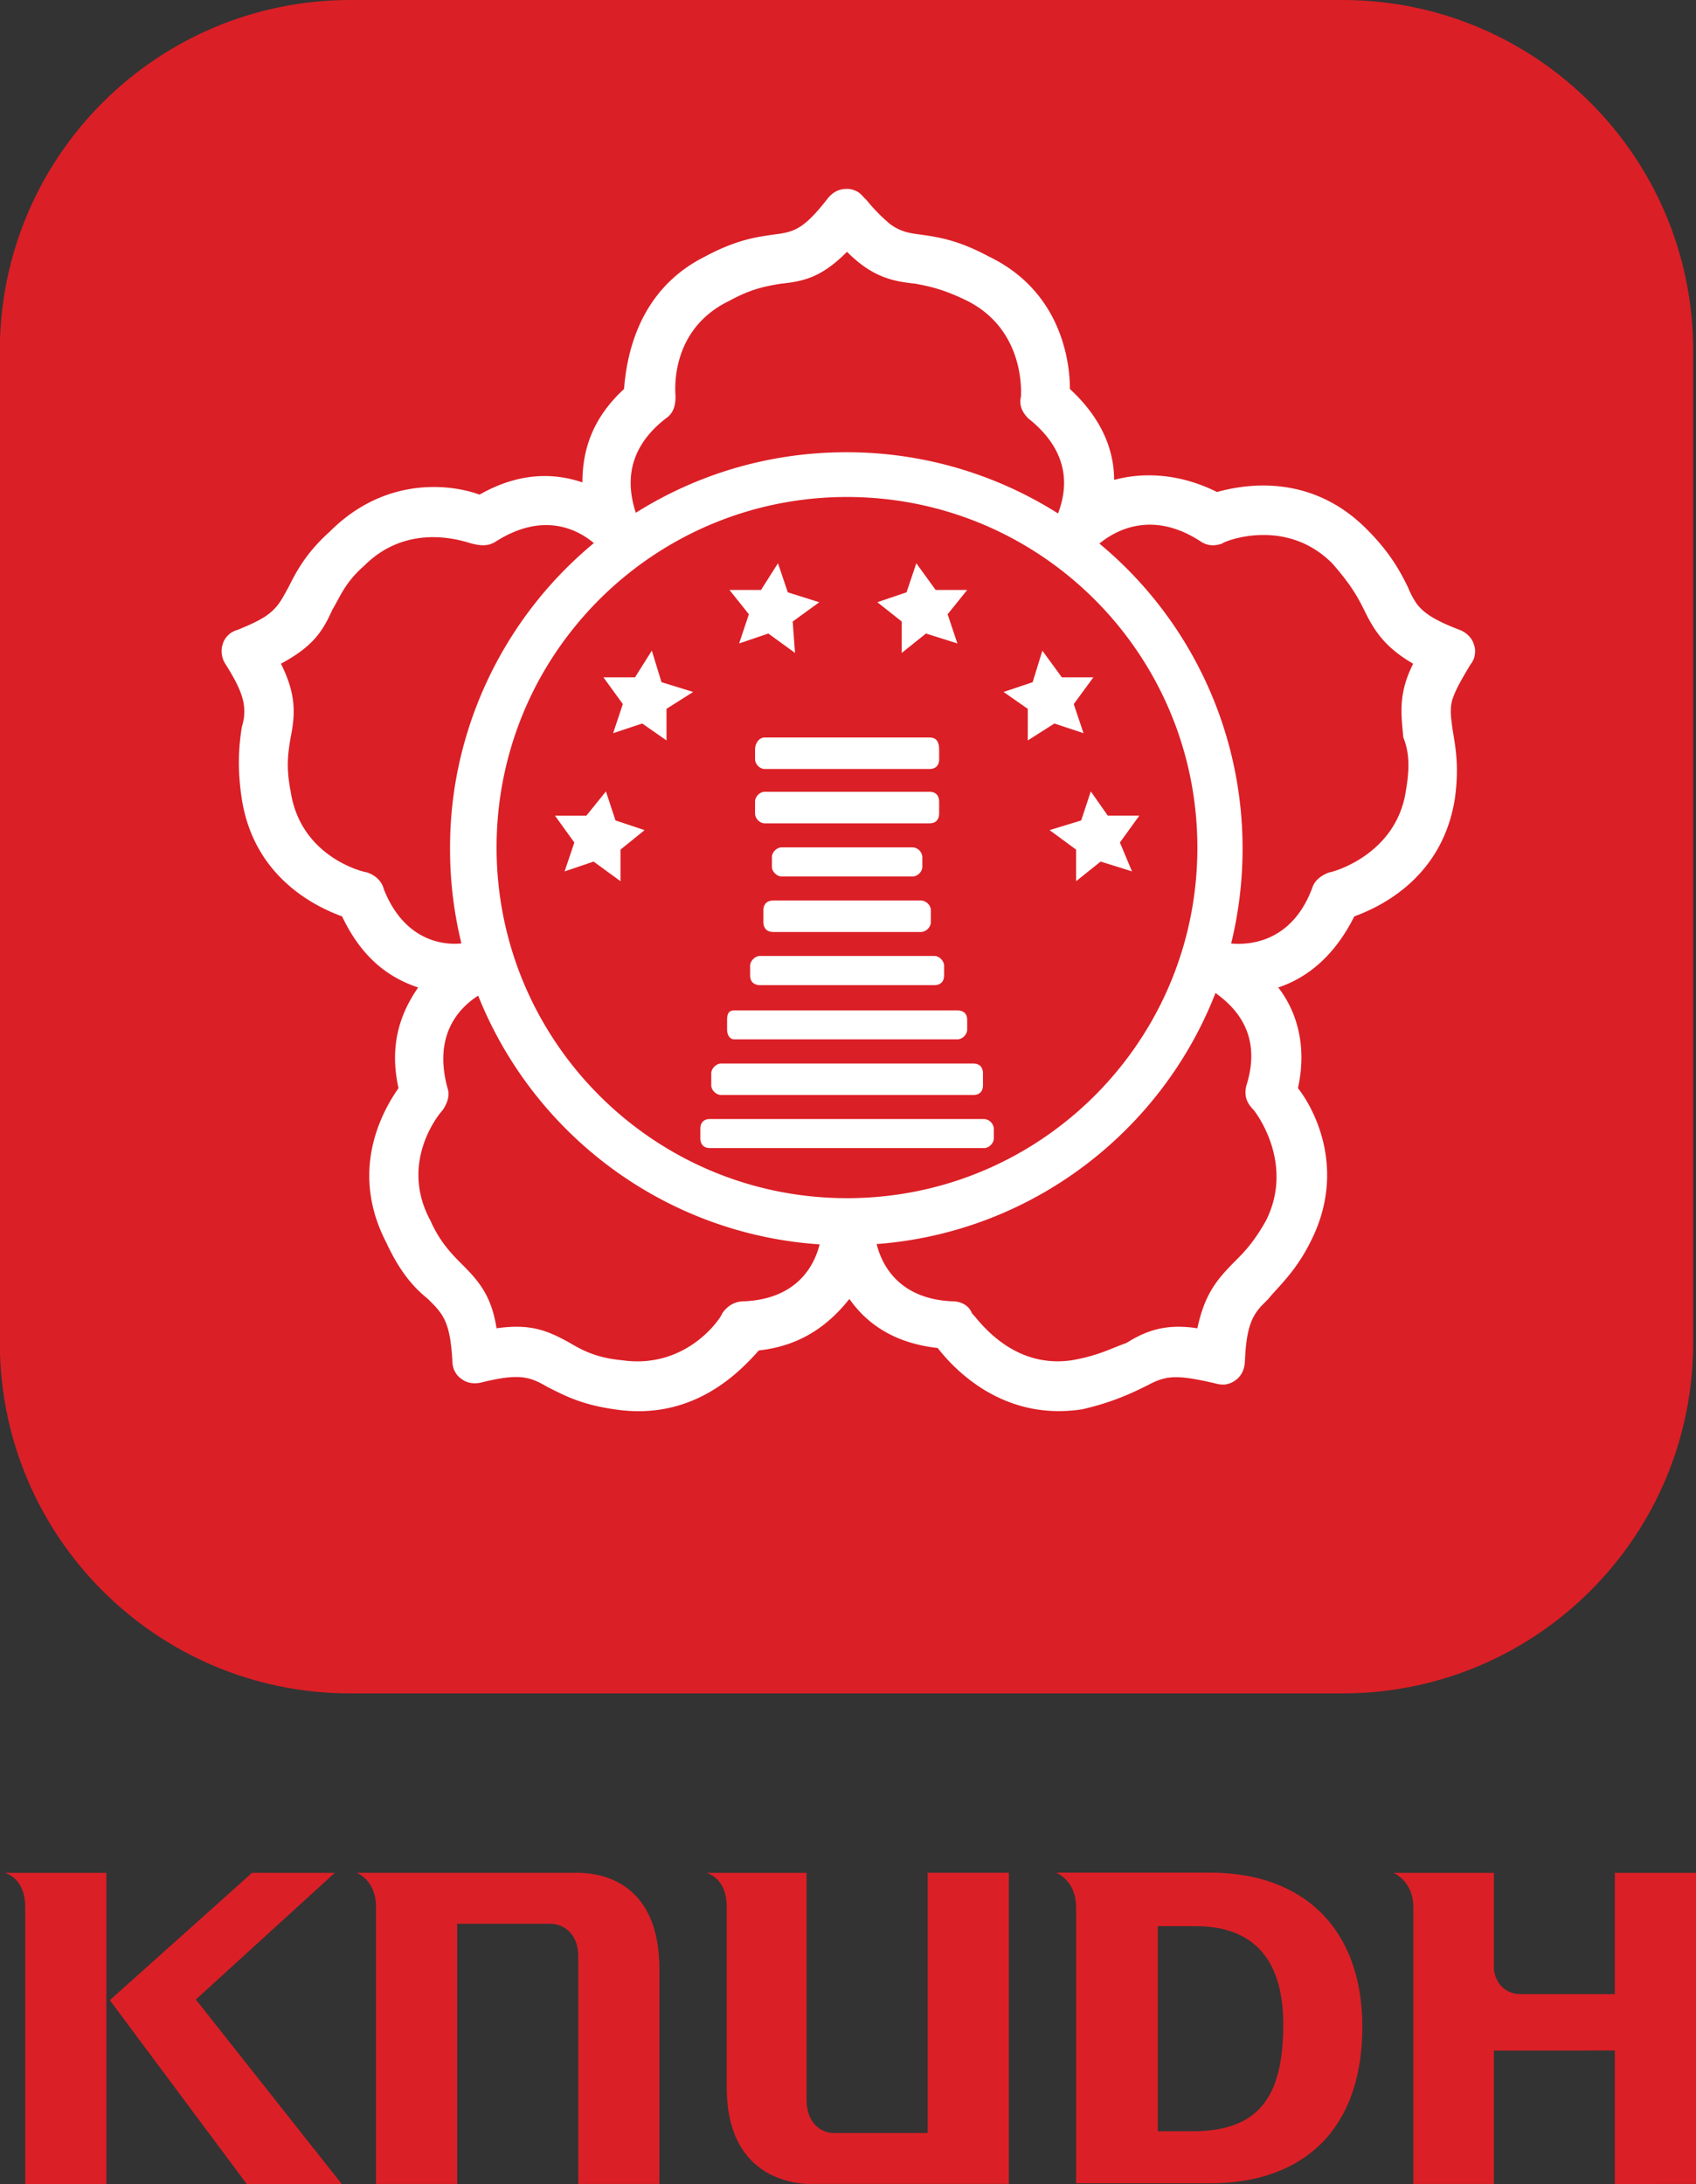 <svg xmlns="http://www.w3.org/2000/svg" width="160.46mm" height="206.607mm" viewBox="0 0 160.46 206.607"><rect x="0" y="0" width="160.46" height="206.607" fill="#333333" stroke="none"/><path d="M0 0h-47.966c-9.359 0-16.944-7.584-16.948-16.944V-64.92c.004-9.355 7.589-16.939 16.944-16.939H.119c9.305.064 16.831 7.624 16.831 16.947v47.965C16.95-7.587 9.359 0 0 0" style="fill:#db1f26;fill-opacity:1;fill-rule:nonzero;stroke:none" transform="matrix(1.957 0 0 -1.957 127.021 0)"/><path d="M0 0h6.33c.241 0 .469.232.469.467v.471a.497.497 0 0 1-.469.469H0c-.232 0-.473-.232-.473-.469V.467C-.473.232-.232 0 0 0" style="fill:#fff;fill-opacity:1;fill-rule:nonzero;stroke:none" transform="matrix(1.957 0 0 -1.957 73.956 82.914)"/><path d="M0 0v-.47c0-.354.242-.472.472-.472h8.437c.237 0 .469.118.469.472V0c0 .23-.232.469-.469.469H.472C.242.469 0 .23 0 0" style="fill:#fff;fill-opacity:1;fill-rule:nonzero;stroke:none" transform="matrix(1.957 0 0 -1.957 70.969 91.352)"/><path d="M0 0v.582c0 .234-.114.472-.468.472h-7.974c-.229 0-.458-.238-.458-.472V0c0-.239.229-.472.458-.472h7.974C-.114-.472 0-.239 0 0" style="fill:#fff;fill-opacity:1;fill-rule:nonzero;stroke:none" transform="matrix(1.957 0 0 -1.957 88.853 76.965)"/><path d="M0 0v-.465c0-.236.229-.468.458-.468h7.975c.353 0 .467.232.467.468V0c0 .358-.114.59-.467.59H.458C.229.59 0 .358 0 0" style="fill:#fff;fill-opacity:1;fill-rule:nonzero;stroke:none" transform="matrix(1.957 0 0 -1.957 71.437 70.921)"/><path d="M0 0v-.58c0-.246.124-.475.475-.475h7.146c.237 0 .475.229.475.475V0c0 .24-.238.465-.475.465H.475C.124.465 0 .24 0 0" style="fill:#fff;fill-opacity:1;fill-rule:nonzero;stroke:none" transform="matrix(1.957 0 0 -1.957 72.226 86.101)"/><path d="M0 0h-13.254c-.352 0-.467-.23-.467-.473v-.465c0-.228.115-.467.467-.467H0c.233 0 .467.239.467.467v.465A.5.5 0 0 1 0 0" style="fill:#fff;fill-opacity:1;fill-rule:nonzero;stroke:none" transform="matrix(1.957 0 0 -1.957 93.112 105.86)"/><path d="M0 0h10.79c.24 0 .473.23.473.475v.462c0 .354-.233.461-.473.461H0c-.229 0-.345-.107-.345-.461V.475C-.345.23-.229 0 0 0" style="fill:#fff;fill-opacity:1;fill-rule:nonzero;stroke:none" transform="matrix(1.957 0 0 -1.957 69.465 98.323)"/><path d="M0 0h12.189c.357 0 .473.222.473.464v.585c0 .238-.116.472-.473.472H0c-.229 0-.474-.234-.474-.472V.464C-.474.222-.229 0 0 0" style="fill:#fff;fill-opacity:1;fill-rule:nonzero;stroke:none" transform="matrix(1.957 0 0 -1.957 68.22 103.586)"/><path d="m0 0 1.17.938L2.69.459l-.472 1.41.947 1.176H1.639L.705 4.334.232 2.931l-1.411-.479L0 1.518Z" style="fill:#fff;fill-opacity:1;fill-rule:nonzero;stroke:none" transform="matrix(1.957 0 0 -1.957 85.314 61.768)"/><path d="m0 0-.813-1.29H-2.34l.938-1.292-.469-1.407 1.407.467L.709-4.34v1.528l1.289.815-1.531.473z" style="fill:#fff;fill-opacity:1;fill-rule:nonzero;stroke:none" transform="matrix(1.957 0 0 -1.957 61.67 61.552)"/><path d="m0 0 1.407-.467L.935.94l.949 1.292H.359l-.941 1.289-.47-1.524-1.407-.472 1.172-.816V-.817z" style="fill:#fff;fill-opacity:1;fill-rule:nonzero;stroke:none" transform="matrix(1.957 0 0 -1.957 99.758 68.445)"/><path d="M0 0h-1.522l-.823 1.173-.465-1.404-1.527-.467 1.283-.944v-1.525l1.182.948 1.518-.473-.584 1.395z" style="fill:#fff;fill-opacity:1;fill-rule:nonzero;stroke:none" transform="matrix(1.957 0 0 -1.957 107.79 77.164)"/><path d="m0 0 1.411.479 1.291-.938-.113 1.518 1.285.932-1.521.479-.475 1.407-.82-1.291H-.467L.471 1.41Z" style="fill:#fff;fill-opacity:1;fill-rule:nonzero;stroke:none" transform="matrix(1.957 0 0 -1.957 69.93 60.87)"/><path d="m0 0-.946-1.173h-1.517l.936-1.297-.47-1.395 1.401.473 1.3-.948v1.527l1.165.942-1.407.469z" style="fill:#fff;fill-opacity:1;fill-rule:nonzero;stroke:none" transform="matrix(1.957 0 0 -1.957 57.327 74.869)"/><path d="M0 0c.236-.594.352-1.297.118-2.609-.474-3.079-3.555-3.909-3.675-3.909-.352-.118-.706-.361-.829-.709-.92-2.536-2.853-2.835-3.938-2.736.359 1.469.552 3.002.552 4.582a19.127 19.127 0 0 1-6.921 14.75c.711.588 2.489 1.658 4.867.122.347-.244.709-.244 1.055-.124.123.124 3.083 1.304 5.334-.954.83-.944 1.189-1.535 1.536-2.241.471-.961.955-1.783 2.377-2.609C-.239 2.137-.115 1.193 0 0m-6.637-23.354c-.594-1.06-1.067-1.537-1.538-2.006-.833-.844-1.428-1.544-1.782-3.203-1.538.239-2.491-.121-3.433-.712-.71-.241-1.303-.598-2.605-.828-3.086-.479-4.74 2.248-4.854 2.248-.122.355-.484.596-.956.596-2.535.113-3.393 1.698-3.657 2.767 7.486.566 13.767 5.433 16.381 12.138.833-.605 2.31-1.906 1.491-4.48-.114-.464 0-.826.359-1.18 0 0 2.013-2.494.594-5.34m-25.238-3.905c-.473 0-.825-.241-1.062-.596 0-.12-1.662-2.727-4.866-2.248-1.17.107-1.883.47-2.482.828-1.063.591-1.887.951-3.554.712-.238 1.53-.822 2.251-1.658 3.081-.479.482-1.071 1.068-1.539 2.128-1.542 2.846.468 5.217.597 5.34.231.354.353.716.231 1.06-.696 2.552.533 3.862 1.481 4.471 2.669-6.69 8.998-11.521 16.507-12.023-.265-1.068-1.117-2.641-3.655-2.753M-49.283-7.35c-.124.471-.479.714-.839.832-.113 0-3.191.713-3.67 3.909-.238 1.194-.118 1.9 0 2.609.243 1.193.243 2.137-.47 3.563 1.532.826 2.011 1.541 2.485 2.609.363.59.592 1.297 1.542 2.128 2.252 2.255 5.097 1.067 5.215 1.067.476-.12.823-.12 1.181.124 2.224 1.398 3.867.607 4.705-.098A19.194 19.194 0 0 1-45.305.054a18.803 18.803 0 0 1-.781-5.382v-.167c.007-1.538.199-3.031.549-4.464-1.077-.107-2.814.271-3.746 2.609m13.623 22.765c.357.237.475.593.475 1.067 0 .122-.355 3.199 2.604 4.624 1.064.585 1.777.709 2.486.826 1.184.118 2.015.354 3.199 1.542 1.186-1.188 2.137-1.424 3.313-1.542.602-.117 1.306-.241 2.494-.826 2.835-1.425 2.604-4.502 2.604-4.624-.119-.474.12-.83.36-1.067 2.216-1.757 1.794-3.63 1.432-4.589a19.083 19.083 0 0 1-10.236 2.959c-3.738 0-7.23-1.072-10.178-2.927-.346 1.087-.648 2.927 1.447 4.557m8.767-37.688c-9.351 0-16.944 7.588-16.944 16.955 0 2.775.67 5.4 1.852 7.713 2.811 5.478 8.513 9.227 15.089 9.227 9.359 0 16.939-7.586 16.939-16.95 0-2.778-.665-5.402-1.85-7.717-2.804-5.48-8.506-9.228-15.086-9.228M3.411 4.496c-.102.327-.356.578-.72.715-1.189.453-1.711.81-2.04 1.245a3.824 3.824 0 0 0-.415.778c-.351.713-.829 1.659-2.016 2.842-2.724 2.73-5.924 2.147-7.228 1.787-1.89.943-3.662.943-4.974.584 0 1.426-.586 2.968-2.137 4.394 0 1.42-.469 4.736-3.905 6.398-1.538.827-2.487.946-3.316 1.068-.578.07-.971.147-1.466.502a8.297 8.297 0 0 0-1.143 1.164l-.125.121c-.059.074-.16.183-.282.267 0 0-.013.01-.028.016-.021.014-.047.024-.076.037-.011.002-.015.005-.025.013h-.008a.885.885 0 0 1-.458.085c-.338 0-.652-.166-.891-.477-.51-.658-.898-1.056-1.247-1.299-.444-.306-.83-.362-1.359-.429-.83-.122-1.78-.241-3.322-1.068-3.316-1.662-3.789-4.978-3.905-6.398-1.546-1.426-2.011-2.968-2.011-4.513-1.421.478-3.087.478-4.975-.592-1.315.487-4.51.941-7.232-1.781-1.19-1.062-1.656-2.008-2.017-2.721-.32-.565-.483-.966-1.119-1.392a.206.206 0 0 0-.05-.033c-.008 0-.016-.007-.02-.011-.305-.189-.704-.374-1.252-.597a1.244 1.244 0 0 1-.377-.18s-.012-.008-.021-.025c-.023-.017-.04-.035-.063-.051-.004-.01-.01-.015-.021-.021V4.92a.941.941 0 0 1-.241-.404c-.013-.041-.027-.085-.033-.127h-.004v-.008a1.16 1.16 0 0 1 .186-.865c.849-1.34.954-1.938.867-2.623a5.747 5.747 0 0 0-.098-.413c-.128-.83-.234-1.895 0-3.443.589-3.793 3.552-5.213 4.85-5.689.957-2.012 2.256-2.963 3.678-3.436-.826-1.197-1.422-2.723-.95-4.866-.829-1.183-2.37-4.025-.593-7.46.717-1.549 1.423-2.248 2.015-2.731.717-.71 1.07-1.06 1.18-2.958 0-.098.01-.261.064-.413 0 0 0-.017.008-.034.01-.021.021-.048.034-.071.005-.007.009-.016.017-.025 0 0 0-.004.004-.004a.87.87 0 0 1 .308-.354c.265-.211.616-.267.997-.172 1.893.474 2.372.234 3.196-.239.711-.349 1.54-.827 3.195-1.062 3.795-.591 6.042 1.775 6.994 2.844 2.128.233 3.437 1.309 4.379 2.488.831-1.179 2.131-2.13 4.269-2.371.829-1.066 3.194-3.552 6.993-2.961 1.519.348 2.458.817 3.171 1.166.005.002.019.006.027.014.007.004.01.005.017.011.861.454 1.394.481 3.207.061a1.28 1.28 0 0 1 .443-.057.2.2 0 0 1 .082.011c.01 0 .021.005.032.005h.004v.002a1 1 0 0 1 .424.193c.281.203.436.516.452.912.066 1.58.321 2.145.78 2.659.108.112.228.23.351.355.48.594 1.31 1.303 2.024 2.731 1.775 3.435.241 6.4-.59 7.46.472 2.143-.124 3.802-.954 4.866 1.426.473 2.728 1.539 3.678 3.436 1.305.476 4.261 1.896 4.861 5.689.233 1.666 0 2.613-.124 3.443-.061.489-.121.85-.013 1.289.128.444.407.951.89 1.751.058.071.149.216.193.367 0 0 0 .014.003.025.003.029.014.053.014.086.002.013.002.02.006.033v.005a.928.928 0 0 1-.049.46" style="fill:#fff;fill-opacity:1;fill-rule:nonzero;stroke:none" transform="matrix(1.957 0 0 -1.957 132.77 69.76)"/><path d="M0 0h-1.83v9.914H0c2.668 0 4.235-1.465 4.235-4.756C4.235 1.553 2.967.063 0 0m.694 12.502H-6.75s.971-.354.971-1.683V-2.506h.016v-.009H.694c4.566 0 7.364 2.65 7.364 7.565 0 4.655-2.758 7.452-7.364 7.452" style="fill:#db1f26;fill-opacity:1;fill-rule:nonzero;stroke:none" transform="matrix(1.957 0 0 -1.957 113.123 201.619)"/><path d="M0 0v-5.861h-4.579c-.418 0-1.12.229-1.267 1.176V0h-4.864s.971-.362.971-1.691v-13.346h3.893v6.445L0-8.588v-6.453l3.925.004V0Z" style="fill:#db1f26;fill-opacity:1;fill-rule:nonzero;stroke:none" transform="matrix(1.957 0 0 -1.957 152.78 177.175)"/><path d="M0 0h3.921v10.385c0 4.855-3.723 4.656-4.123 4.656h-10.51s.934-.331.934-1.66V0h3.923v12.579h4.522c.466 0 1.333-.333 1.333-1.595Z" style="fill:#db1f26;fill-opacity:1;fill-rule:nonzero;stroke:none" transform="matrix(1.957 0 0 -1.957 54.71 206.606)"/><path d="M0 0v15.041h-3.927V2.461h-4.59c-.4 0-1.263.336-1.263 1.601v10.975h-4.853s.994-.197.994-1.66V4.658C-13.639-.266-9.515 0-9.515 0Z" style="fill:#db1f26;fill-opacity:1;fill-rule:nonzero;stroke:none" transform="matrix(1.957 0 0 -1.957 95.45 206.599)"/><path d="m0 0 6.619-8.886h4.593L4.158.032l6.716 6.123-3.997.002Z" style="fill:#db1f26;fill-opacity:1;fill-rule:nonzero;stroke:none" transform="matrix(1.957 0 0 -1.957 10.39 189.22)"/><path d="M0 0h-4.921s.996-.197.996-1.66v-13.381H0V-.133z" style="fill:#db1f26;fill-opacity:1;fill-rule:nonzero;stroke:none" transform="matrix(1.957 0 0 -1.957 10.065 177.175)"/></svg>